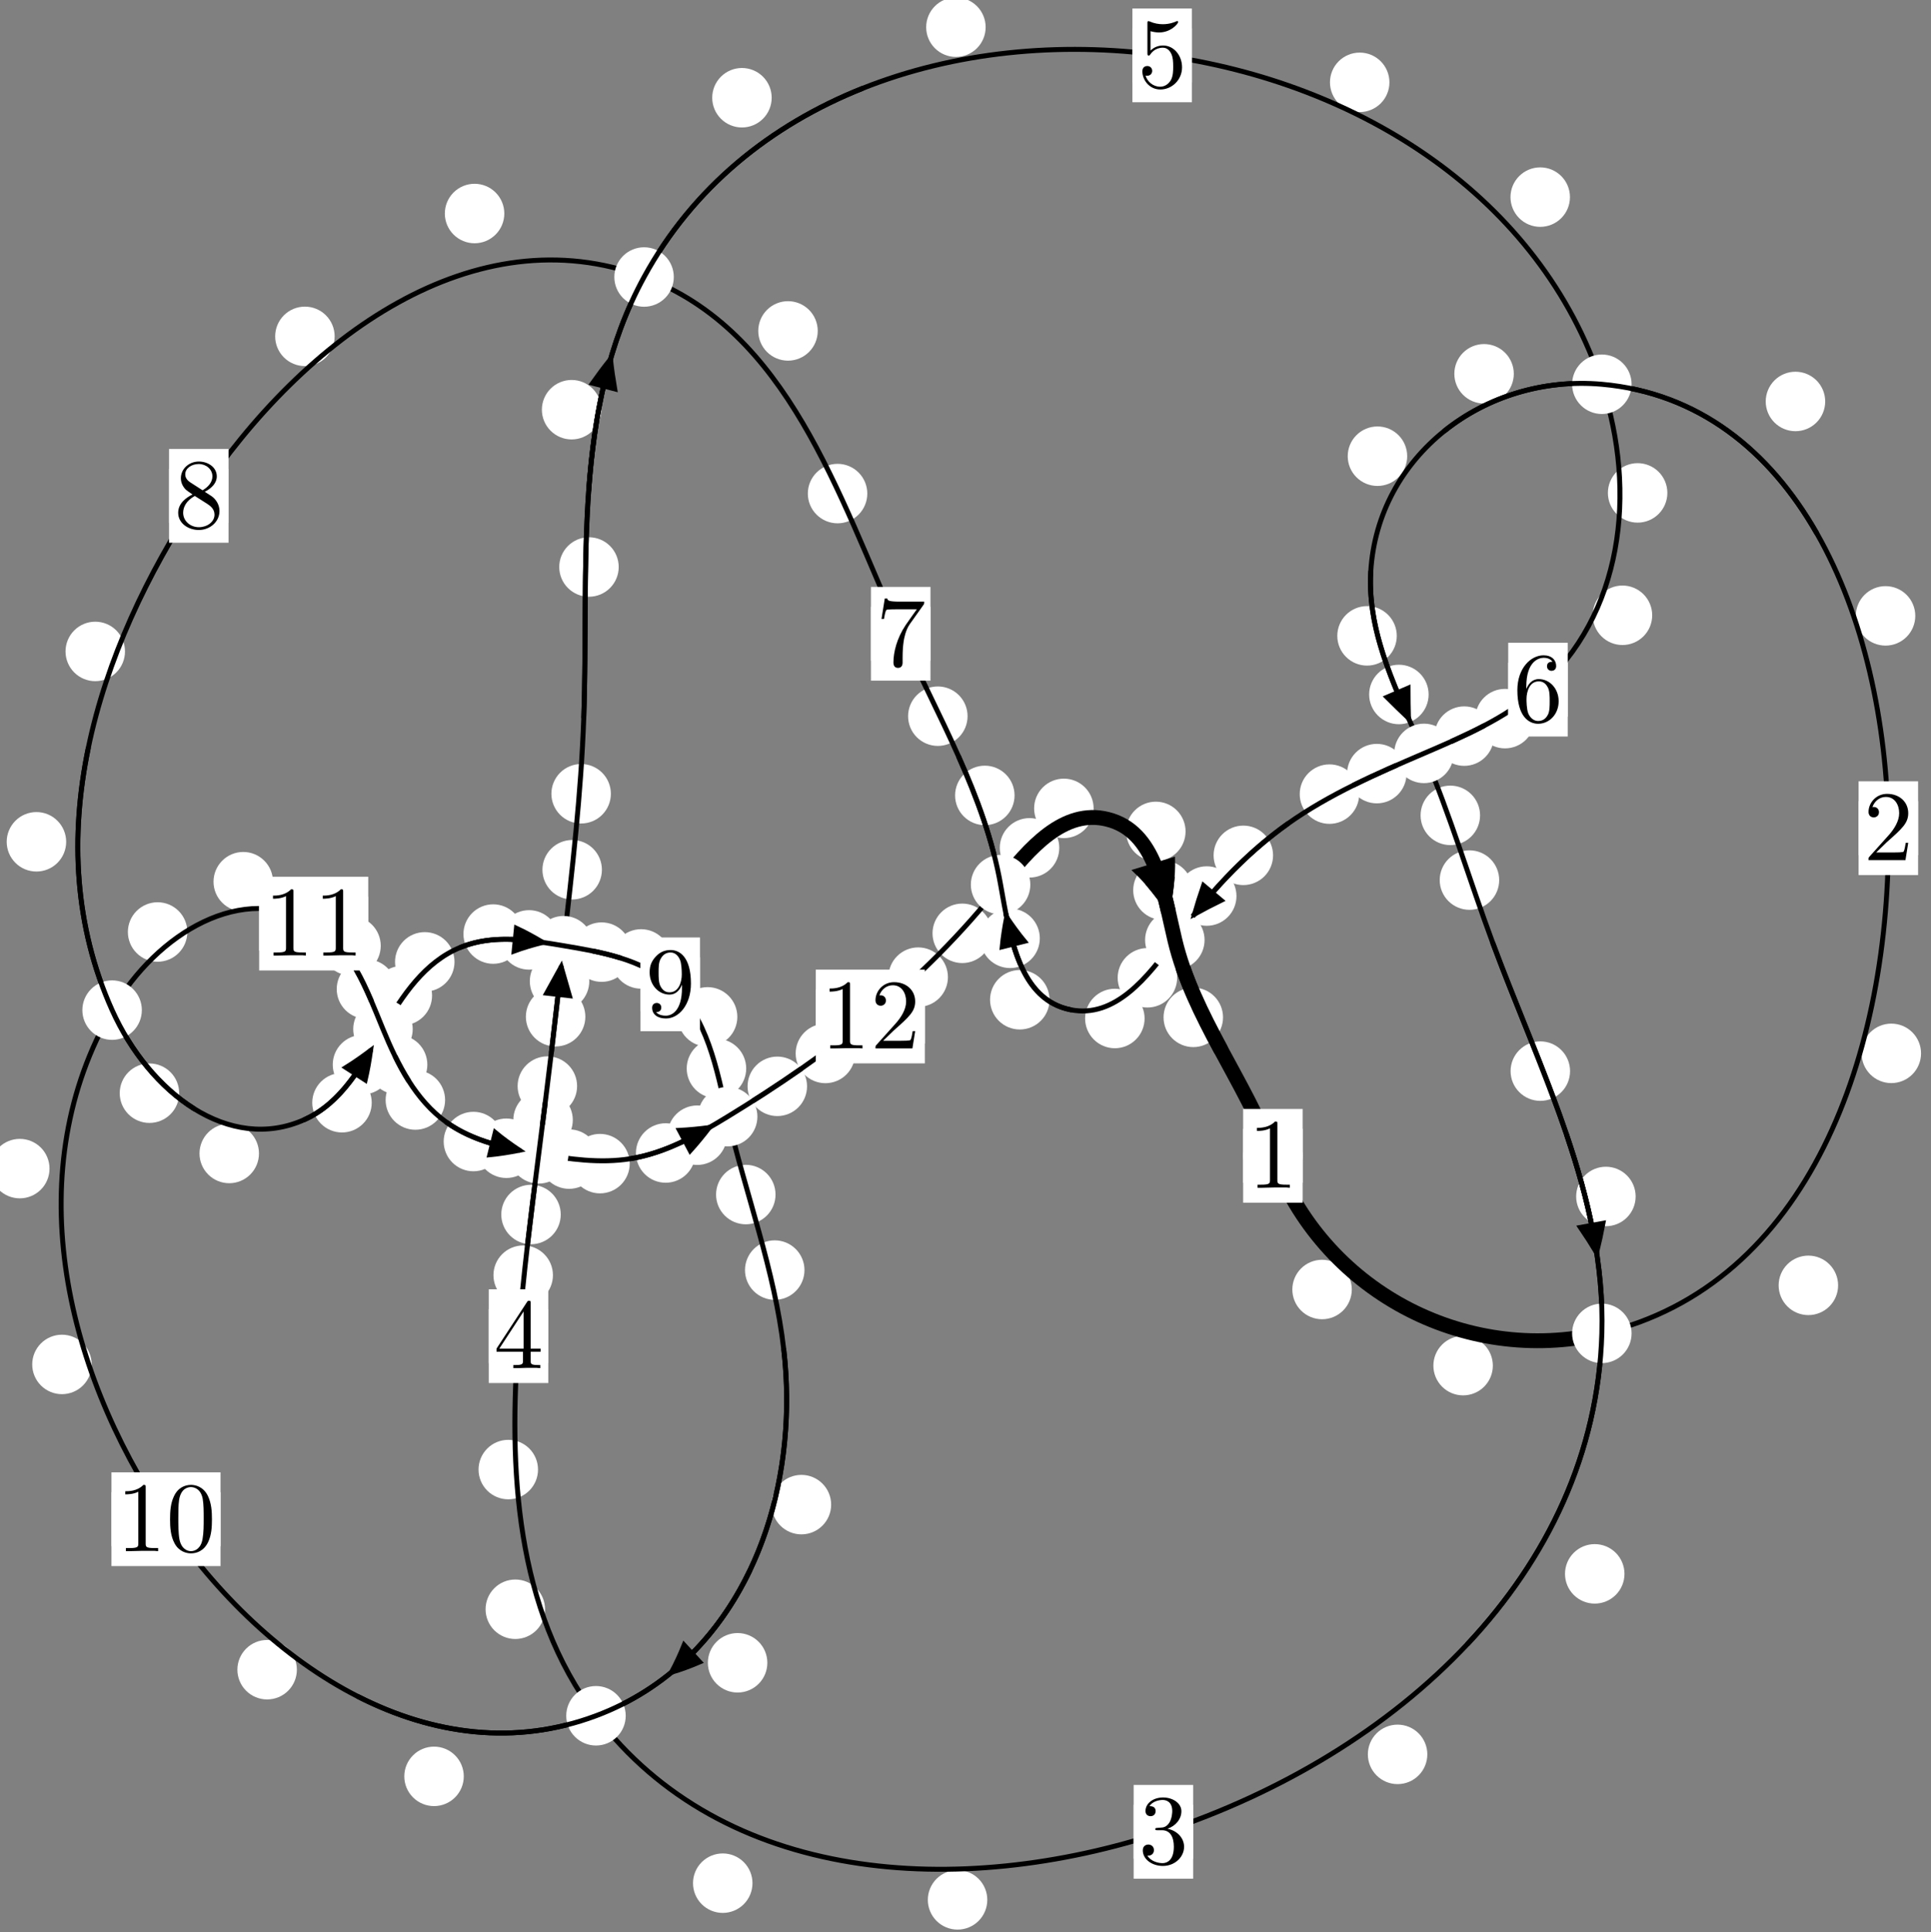 <?xml version="1.0"?>
<!-- Created by MetaPost 1.999 on 2021.07.06:0004 -->
<svg version="1.1" xmlns="http://www.w3.org/2000/svg" xmlns:xlink="http://www.w3.org/1999/xlink" width="194.082" height="194.175" viewBox="0 0 194.082 194.175">
<rect x="0" y="0" width="194.082" height="194.175" fill="#808080" stroke="none"/>
<!-- Original BoundingBox: -161.999252 -59.919098 32.082428 134.255829 -->
  <defs>
    <g transform="scale(0.01,0.01)" id="GLYPHcmr10_48">
      <path style="fill-rule: evenodd;" d="M460 -320C460 -400,455 -480,420 -554C374 -650,292 -666,250 -666C190 -666,117 -640,76 -547C44 -478,39 -400,39 -320C39 -245,43 -155,84 -79C127 2,200 22,249 22C303 22,379 1,423 -94C455 -163,460 -241,460 -320M249 -0C210 -0,151 -25,133 -121C122 -181,122 -273,122 -332C122 -396,122 -462,130 -516C149 -635,224 -644,249 -644C282 -644,348 -626,367 -527C377 -471,377 -395,377 -332C377 -257,377 -189,366 -125C351 -30,294 -0,249 -0"></path>
    </g>
    <g transform="scale(0.01,0.01)" id="GLYPHcmr10_49">
      <path style="fill-rule: evenodd;" d="M294 -640C294 -664,294 -666,271 -666C209 -602,121 -602,89 -602L89 -571C109 -571,168 -571,220 -597L220 -79C220 -43,217 -31,127 -31L95 -31L95 -0L257 -0L130 -3L217 -3L257 -3L297 -3L384 -3L419 -0L419 -31L387 -31C297 -31,294 -42,294 -79"></path>
    </g>
    <g transform="scale(0.01,0.01)" id="GLYPHcmr10_50">
      <path style="fill-rule: evenodd;" d="M127 -77L233 -180C389 -318,449 -372,449 -472C449 -586,359 -666,237 -666C124 -666,50 -574,50 -485C50 -429,100 -429,103 -429C120 -429,155 -441,155 -482C155 -508,137 -534,102 -534C94 -534,92 -534,89 -533C112 -598,166 -635,224 -635C315 -635,358 -554,358 -472C358 -392,308 -313,253 -251L61 -37C50 -26,50 -24,50 -0L421 -0L449 -174L424 -174C419 -144,412 -100,402 -85C395 -77,329 -77,307 -77"></path>
    </g>
    <g transform="scale(0.01,0.01)" id="GLYPHcmr10_51">
      <path style="fill-rule: evenodd;" d="M290 -352C372 -379,430 -449,430 -528C430 -610,342 -666,246 -666C145 -666,69 -606,69 -530C69 -497,91 -478,120 -478C151 -478,171 -500,171 -529C171 -579,124 -579,109 -579C140 -628,206 -641,242 -641C283 -641,338 -619,338 -529C338 -517,336 -459,310 -415C280 -367,246 -364,221 -363C213 -362,189 -360,182 -360C174 -359,167 -358,167 -348C167 -337,174 -337,191 -337L235 -337C317 -337,354 -269,354 -171C354 -35,285 -6,241 -6C198 -6,123 -23,88 -82C123 -77,154 -99,154 -137C154 -173,127 -193,98 -193C74 -193,42 -179,42 -135C42 -44,135 22,244 22C366 22,457 -69,457 -171C457 -253,394 -331,290 -352"></path>
    </g>
    <g transform="scale(0.01,0.01)" id="GLYPHcmr10_52">
      <path style="fill-rule: evenodd;" d="M294 -165L294 -78C294 -42,292 -31,218 -31L197 -31L197 -0L332 -0L238 -3L290 -3L332 -3L374 -3L427 -3L468 -0L468 -31L447 -31C373 -31,371 -42,371 -78L371 -165L471 -165L471 -196L371 -196L371 -651C371 -671,371 -677,355 -677C346 -677,343 -677,335 -665L28 -196L28 -165M300 -196L56 -196L300 -569"></path>
    </g>
    <g transform="scale(0.01,0.01)" id="GLYPHcmr10_53">
      <path style="fill-rule: evenodd;" d="M449 -201C449 -320,367 -420,259 -420C211 -420,168 -404,132 -369L132 -564C152 -558,185 -551,217 -551C340 -551,410 -642,410 -655C410 -661,407 -666,400 -666C399 -666,397 -666,392 -663C372 -654,323 -634,256 -634C216 -634,170 -641,123 -662C115 -665,113 -665,111 -665C101 -665,101 -657,101 -641L101 -345C101 -327,101 -319,115 -319C122 -319,124 -322,128 -328C139 -344,176 -398,257 -398C309 -398,334 -352,342 -334C358 -297,360 -258,360 -208C360 -173,360 -113,336 -71C312 -32,275 -6,229 -6C156 -6,99 -59,82 -118C85 -117,88 -116,99 -116C132 -116,149 -141,149 -165C149 -189,132 -214,99 -214C85 -214,50 -207,50 -161C50 -75,119 22,231 22C347 22,449 -74,449 -201"></path>
    </g>
    <g transform="scale(0.01,0.01)" id="GLYPHcmr10_54">
      <path style="fill-rule: evenodd;" d="M132 -328L132 -352C132 -605,256 -641,307 -641C331 -641,373 -635,395 -601C380 -601,340 -601,340 -556C340 -525,364 -510,386 -510C402 -510,432 -519,432 -558C432 -618,388 -666,305 -666C177 -666,42 -537,42 -316C42 -49,158 22,251 22C362 22,457 -72,457 -204C457 -331,368 -427,257 -427C189 -427,152 -376,132 -328M251 -6C188 -6,158 -66,152 -81C134 -128,134 -208,134 -226C134 -304,166 -404,256 -404C272 -404,318 -404,349 -342C367 -305,367 -254,367 -205C367 -157,367 -107,350 -71C320 -11,274 -6,251 -6"></path>
    </g>
    <g transform="scale(0.01,0.01)" id="GLYPHcmr10_55">
      <path style="fill-rule: evenodd;" d="M476 -609C485 -621,485 -623,485 -644L242 -644C120 -644,118 -657,114 -676L89 -676L56 -470L81 -470C84 -486,93 -549,106 -561C113 -567,191 -567,204 -567L411 -567C400 -551,321 -442,299 -409C209 -274,176 -135,176 -33C176 -23,176 22,222 22C268 22,268 -23,268 -33L268 -84C268 -139,271 -194,279 -248C283 -271,297 -357,341 -419"></path>
    </g>
    <g transform="scale(0.01,0.01)" id="GLYPHcmr10_56">
      <path style="fill-rule: evenodd;" d="M163 -457C117 -487,113 -521,113 -538C113 -599,178 -641,249 -641C322 -641,386 -589,386 -517C386 -460,347 -412,287 -377M309 -362C381 -399,430 -451,430 -517C430 -609,341 -666,250 -666C150 -666,69 -592,69 -499C69 -481,71 -436,113 -389C124 -377,161 -352,186 -335C128 -306,42 -250,42 -151C42 -45,144 22,249 22C362 22,457 -61,457 -168C457 -204,446 -249,408 -291C389 -312,373 -322,309 -362M209 -320L332 -242C360 -223,407 -193,407 -132C407 -58,332 -6,250 -6C164 -6,92 -68,92 -151C92 -209,124 -273,209 -320"></path>
    </g>
    <g transform="scale(0.01,0.01)" id="GLYPHcmr10_57">
      <path style="fill-rule: evenodd;" d="M367 -318L367 -286C367 -52,263 -6,205 -6C188 -6,134 -8,107 -42C151 -42,159 -71,159 -88C159 -119,135 -134,113 -134C97 -134,67 -125,67 -86C67 -19,121 22,206 22C335 22,457 -114,457 -329C457 -598,342 -666,253 -666C198 -666,149 -648,106 -603C65 -558,42 -516,42 -441C42 -316,130 -218,242 -218C303 -218,344 -260,367 -318M243 -241C227 -241,181 -241,150 -304C132 -341,132 -391,132 -440C132 -494,132 -541,153 -578C180 -628,218 -641,253 -641C299 -641,332 -607,349 -562C361 -530,365 -467,365 -421C365 -338,331 -241,243 -241"></path>
    </g>
  </defs>
  <path d="M135.868 129.592C135.868 128.799,135.553 128.039,134.993 127.478C134.432 126.918,133.672 126.603,132.88 126.603C132.087 126.603,131.327 126.918,130.766 127.478C130.206 128.039,129.891 128.799,129.891 129.592C129.891 130.384,130.206 131.144,130.766 131.705C131.327 132.265,132.087 132.58,132.88 132.58C133.672 132.58,134.432 132.265,134.993 131.705C135.553 131.144,135.868 130.384,135.868 129.592Z" style="fill: rgb(100%,100%,100%);stroke: none;"></path>
  <path d="M130.925 116.156C130.925 115.363,130.61 114.603,130.049 114.043C129.489 113.482,128.729 113.167,127.936 113.167C127.143 113.167,126.383 113.482,125.823 114.043C125.262 114.603,124.947 115.363,124.947 116.156C124.947 116.949,125.262 117.709,125.823 118.269C126.383 118.83,127.143 119.145,127.936 119.145C128.729 119.145,129.489 118.83,130.049 118.269C130.61 117.709,130.925 116.949,130.925 116.156Z" style="fill: rgb(100%,100%,100%);stroke: none;"></path>
  <path d="M184.746 129.174C184.746 128.381,184.431 127.621,183.87 127.06C183.31 126.5,182.55 126.185,181.757 126.185C180.964 126.185,180.204 126.5,179.644 127.06C179.083 127.621,178.768 128.381,178.768 129.174C178.768 129.966,179.083 130.727,179.644 131.287C180.204 131.848,180.964 132.163,181.757 132.163C182.55 132.163,183.31 131.848,183.87 131.287C184.431 130.727,184.746 129.966,184.746 129.174Z" style="fill: rgb(100%,100%,100%);stroke: none;"></path>
  <path d="M150.044 137.242C150.044 136.45,149.729 135.689,149.169 135.129C148.608 134.568,147.848 134.253,147.056 134.253C146.263 134.253,145.503 134.568,144.942 135.129C144.382 135.689,144.067 136.45,144.067 137.242C144.067 138.035,144.382 138.795,144.942 139.356C145.503 139.916,146.263 140.231,147.056 140.231C147.848 140.231,148.608 139.916,149.169 139.356C149.729 138.795,150.044 138.035,150.044 137.242Z" style="fill: rgb(100%,100%,100%);stroke: none;"></path>
  <path d="M192.502 61.893C192.502 61.101,192.187 60.341,191.627 59.78C191.066 59.22,190.306 58.905,189.514 58.905C188.721 58.905,187.961 59.22,187.4 59.78C186.84 60.341,186.525 61.101,186.525 61.893C186.525 62.686,186.84 63.446,187.4 64.007C187.961 64.567,188.721 64.882,189.514 64.882C190.306 64.882,191.066 64.567,191.627 64.007C192.187 63.446,192.502 62.686,192.502 61.893Z" style="fill: rgb(100%,100%,100%);stroke: none;"></path>
  <path d="M193.082 105.859C193.082 105.067,192.767 104.307,192.207 103.746C191.647 103.186,190.886 102.871,190.094 102.871C189.301 102.871,188.541 103.186,187.98 103.746C187.42 104.307,187.105 105.067,187.105 105.859C187.105 106.652,187.42 107.412,187.98 107.973C188.541 108.533,189.301 108.848,190.094 108.848C190.886 108.848,191.647 108.533,192.207 107.973C192.767 107.412,193.082 106.652,193.082 105.859Z" style="fill: rgb(100%,100%,100%);stroke: none;"></path>
  <path d="M152.15 37.565C152.15 36.773,151.835 36.013,151.275 35.452C150.714 34.892,149.954 34.577,149.161 34.577C148.369 34.577,147.609 34.892,147.048 35.452C146.488 36.013,146.173 36.773,146.173 37.565C146.173 38.358,146.488 39.118,147.048 39.679C147.609 40.239,148.369 40.554,149.161 40.554C149.954 40.554,150.714 40.239,151.275 39.679C151.835 39.118,152.15 38.358,152.15 37.565Z" style="fill: rgb(100%,100%,100%);stroke: none;"></path>
  <path d="M183.448 40.346C183.448 39.553,183.133 38.793,182.573 38.232C182.012 37.672,181.252 37.357,180.459 37.357C179.667 37.357,178.906 37.672,178.346 38.232C177.785 38.793,177.47 39.553,177.47 40.346C177.47 41.138,177.785 41.898,178.346 42.459C178.906 43.019,179.667 43.334,180.459 43.334C181.252 43.334,182.012 43.019,182.573 42.459C183.133 41.898,183.448 41.138,183.448 40.346Z" style="fill: rgb(100%,100%,100%);stroke: none;"></path>
  <path d="M140.388 63.902C140.388 63.11,140.073 62.349,139.512 61.789C138.952 61.228,138.192 60.913,137.399 60.913C136.606 60.913,135.846 61.228,135.286 61.789C134.725 62.349,134.41 63.11,134.41 63.902C134.41 64.695,134.725 65.455,135.286 66.016C135.846 66.576,136.606 66.891,137.399 66.891C138.192 66.891,138.952 66.576,139.512 66.016C140.073 65.455,140.388 64.695,140.388 63.902Z" style="fill: rgb(100%,100%,100%);stroke: none;"></path>
  <path d="M141.435 45.847C141.435 45.054,141.121 44.294,140.56 43.734C140 43.173,139.239 42.858,138.447 42.858C137.654 42.858,136.894 43.173,136.333 43.734C135.773 44.294,135.458 45.054,135.458 45.847C135.458 46.64,135.773 47.4,136.333 47.96C136.894 48.521,137.654 48.836,138.447 48.836C139.239 48.836,140 48.521,140.56 47.96C141.121 47.4,141.435 46.64,141.435 45.847Z" style="fill: rgb(100%,100%,100%);stroke: none;"></path>
  <path d="M148.759 81.942C148.759 81.149,148.444 80.389,147.883 79.828C147.323 79.268,146.563 78.953,145.77 78.953C144.977 78.953,144.217 79.268,143.657 79.828C143.096 80.389,142.781 81.149,142.781 81.942C142.781 82.734,143.096 83.494,143.657 84.055C144.217 84.615,144.977 84.93,145.77 84.93C146.563 84.93,147.323 84.615,147.883 84.055C148.444 83.494,148.759 82.734,148.759 81.942Z" style="fill: rgb(100%,100%,100%);stroke: none;"></path>
  <path d="M143.589 69.793C143.589 69,143.274 68.24,142.713 67.68C142.153 67.119,141.393 66.804,140.6 66.804C139.807 66.804,139.047 67.119,138.487 67.68C137.926 68.24,137.611 69,137.611 69.793C137.611 70.586,137.926 71.346,138.487 71.906C139.047 72.467,139.807 72.782,140.6 72.782C141.393 72.782,142.153 72.467,142.713 71.906C143.274 71.346,143.589 70.586,143.589 69.793Z" style="fill: rgb(100%,100%,100%);stroke: none;"></path>
  <path d="M157.805 107.645C157.805 106.852,157.49 106.092,156.929 105.531C156.369 104.971,155.609 104.656,154.816 104.656C154.023 104.656,153.263 104.971,152.703 105.531C152.142 106.092,151.827 106.852,151.827 107.645C151.827 108.437,152.142 109.198,152.703 109.758C153.263 110.318,154.023 110.633,154.816 110.633C155.609 110.633,156.369 110.318,156.929 109.758C157.49 109.198,157.805 108.437,157.805 107.645Z" style="fill: rgb(100%,100%,100%);stroke: none;"></path>
  <path d="M150.682 88.446C150.682 87.653,150.367 86.893,149.806 86.332C149.246 85.772,148.486 85.457,147.693 85.457C146.9 85.457,146.14 85.772,145.58 86.332C145.019 86.893,144.704 87.653,144.704 88.446C144.704 89.238,145.019 89.999,145.58 90.559C146.14 91.119,146.9 91.434,147.693 91.434C148.486 91.434,149.246 91.119,149.806 90.559C150.367 89.999,150.682 89.238,150.682 88.446Z" style="fill: rgb(100%,100%,100%);stroke: none;"></path>
  <path d="M163.274 158.168C163.274 157.376,162.959 156.615,162.399 156.055C161.838 155.494,161.078 155.179,160.285 155.179C159.493 155.179,158.732 155.494,158.172 156.055C157.611 156.615,157.296 157.376,157.296 158.168C157.296 158.961,157.611 159.721,158.172 160.282C158.732 160.842,159.493 161.157,160.285 161.157C161.078 161.157,161.838 160.842,162.399 160.282C162.959 159.721,163.274 158.961,163.274 158.168Z" style="fill: rgb(100%,100%,100%);stroke: none;"></path>
  <path d="M164.396 120.242C164.396 119.449,164.081 118.689,163.52 118.128C162.96 117.568,162.2 117.253,161.407 117.253C160.614 117.253,159.854 117.568,159.294 118.128C158.733 118.689,158.418 119.449,158.418 120.242C158.418 121.034,158.733 121.794,159.294 122.355C159.854 122.915,160.614 123.23,161.407 123.23C162.2 123.23,162.96 122.915,163.52 122.355C164.081 121.794,164.396 121.034,164.396 120.242Z" style="fill: rgb(100%,100%,100%);stroke: none;"></path>
  <path d="M99.232 190.93C99.232 190.138,98.917 189.378,98.357 188.817C97.796 188.257,97.036 187.942,96.243 187.942C95.451 187.942,94.69 188.257,94.13 188.817C93.569 189.378,93.255 190.138,93.255 190.93C93.255 191.723,93.569 192.483,94.13 193.044C94.69 193.604,95.451 193.919,96.243 193.919C97.036 193.919,97.796 193.604,98.357 193.044C98.917 192.483,99.232 191.723,99.232 190.93Z" style="fill: rgb(100%,100%,100%);stroke: none;"></path>
  <path d="M143.458 176.309C143.458 175.516,143.143 174.756,142.583 174.196C142.022 173.635,141.262 173.32,140.469 173.32C139.677 173.32,138.917 173.635,138.356 174.196C137.796 174.756,137.481 175.516,137.481 176.309C137.481 177.102,137.796 177.862,138.356 178.422C138.917 178.983,139.677 179.298,140.469 179.298C141.262 179.298,142.022 178.983,142.583 178.422C143.143 177.862,143.458 177.102,143.458 176.309Z" style="fill: rgb(100%,100%,100%);stroke: none;"></path>
  <path d="M54.782 161.726C54.782 160.933,54.467 160.173,53.907 159.612C53.346 159.052,52.586 158.737,51.794 158.737C51.001 158.737,50.241 159.052,49.68 159.612C49.12 160.173,48.805 160.933,48.805 161.726C48.805 162.518,49.12 163.278,49.68 163.839C50.241 164.399,51.001 164.714,51.794 164.714C52.586 164.714,53.346 164.399,53.907 163.839C54.467 163.278,54.782 162.518,54.782 161.726Z" style="fill: rgb(100%,100%,100%);stroke: none;"></path>
  <path d="M75.631 189.252C75.631 188.46,75.316 187.7,74.756 187.139C74.195 186.579,73.435 186.264,72.643 186.264C71.85 186.264,71.09 186.579,70.529 187.139C69.969 187.7,69.654 188.46,69.654 189.252C69.654 190.045,69.969 190.805,70.529 191.366C71.09 191.926,71.85 192.241,72.643 192.241C73.435 192.241,74.195 191.926,74.756 191.366C75.316 190.805,75.631 190.045,75.631 189.252Z" style="fill: rgb(100%,100%,100%);stroke: none;"></path>
  <path d="M55.575 128.152C55.575 127.359,55.26 126.599,54.699 126.039C54.139 125.478,53.379 125.163,52.586 125.163C51.793 125.163,51.033 125.478,50.473 126.039C49.912 126.599,49.597 127.359,49.597 128.152C49.597 128.945,49.912 129.705,50.473 130.265C51.033 130.826,51.793 131.141,52.586 131.141C53.379 131.141,54.139 130.826,54.699 130.265C55.26 129.705,55.575 128.945,55.575 128.152Z" style="fill: rgb(100%,100%,100%);stroke: none;"></path>
  <path d="M54.075 147.688C54.075 146.895,53.76 146.135,53.2 145.574C52.639 145.014,51.879 144.699,51.087 144.699C50.294 144.699,49.534 145.014,48.973 145.574C48.413 146.135,48.098 146.895,48.098 147.688C48.098 148.48,48.413 149.24,48.973 149.801C49.534 150.361,50.294 150.676,51.087 150.676C51.879 150.676,52.639 150.361,53.2 149.801C53.76 149.24,54.075 148.48,54.075 147.688Z" style="fill: rgb(100%,100%,100%);stroke: none;"></path>
  <path d="M57.572 112.554C57.572 111.761,57.257 111.001,56.696 110.44C56.136 109.88,55.376 109.565,54.583 109.565C53.79 109.565,53.03 109.88,52.47 110.44C51.909 111.001,51.594 111.761,51.594 112.554C51.594 113.346,51.909 114.107,52.47 114.667C53.03 115.227,53.79 115.542,54.583 115.542C55.376 115.542,56.136 115.227,56.696 114.667C57.257 114.107,57.572 113.346,57.572 112.554Z" style="fill: rgb(100%,100%,100%);stroke: none;"></path>
  <path d="M56.36 122.055C56.36 121.262,56.046 120.502,55.485 119.941C54.925 119.381,54.164 119.066,53.372 119.066C52.579 119.066,51.819 119.381,51.258 119.941C50.698 120.502,50.383 121.262,50.383 122.055C50.383 122.847,50.698 123.607,51.258 124.168C51.819 124.728,52.579 125.043,53.372 125.043C54.164 125.043,54.925 124.728,55.485 124.168C56.046 123.607,56.36 122.847,56.36 122.055Z" style="fill: rgb(100%,100%,100%);stroke: none;"></path>
  <path d="M58.833 102.177C58.833 101.384,58.518 100.624,57.958 100.063C57.397 99.503,56.637 99.188,55.844 99.188C55.052 99.188,54.291 99.503,53.731 100.063C53.17 100.624,52.855 101.384,52.855 102.177C52.855 102.969,53.17 103.73,53.731 104.29C54.291 104.851,55.052 105.165,55.844 105.165C56.637 105.165,57.397 104.851,57.958 104.29C58.518 103.73,58.833 102.969,58.833 102.177Z" style="fill: rgb(100%,100%,100%);stroke: none;"></path>
  <path d="M58.003 109.149C58.003 108.356,57.688 107.596,57.128 107.036C56.567 106.475,55.807 106.16,55.014 106.16C54.222 106.16,53.462 106.475,52.901 107.036C52.341 107.596,52.026 108.356,52.026 109.149C52.026 109.942,52.341 110.702,52.901 111.262C53.462 111.823,54.222 112.138,55.014 112.138C55.807 112.138,56.567 111.823,57.128 111.262C57.688 110.702,58.003 109.942,58.003 109.149Z" style="fill: rgb(100%,100%,100%);stroke: none;"></path>
  <path d="M60.497 87.408C60.497 86.615,60.182 85.855,59.622 85.295C59.061 84.734,58.301 84.419,57.508 84.419C56.716 84.419,55.955 84.734,55.395 85.295C54.834 85.855,54.52 86.615,54.52 87.408C54.52 88.201,54.834 88.961,55.395 89.522C55.955 90.082,56.716 90.397,57.508 90.397C58.301 90.397,59.061 90.082,59.622 89.522C60.182 88.961,60.497 88.201,60.497 87.408Z" style="fill: rgb(100%,100%,100%);stroke: none;"></path>
  <path d="M59.229 98.609C59.229 97.816,58.914 97.056,58.353 96.496C57.793 95.935,57.033 95.62,56.24 95.62C55.447 95.62,54.687 95.935,54.127 96.496C53.566 97.056,53.251 97.816,53.251 98.609C53.251 99.402,53.566 100.162,54.127 100.722C54.687 101.283,55.447 101.598,56.24 101.598C57.033 101.598,57.793 101.283,58.353 100.722C58.914 100.162,59.229 99.402,59.229 98.609Z" style="fill: rgb(100%,100%,100%);stroke: none;"></path>
  <path d="M62.186 56.982C62.186 56.189,61.871 55.429,61.311 54.869C60.75 54.308,59.99 53.993,59.197 53.993C58.405 53.993,57.645 54.308,57.084 54.869C56.524 55.429,56.209 56.189,56.209 56.982C56.209 57.775,56.524 58.535,57.084 59.095C57.645 59.656,58.405 59.971,59.197 59.971C59.99 59.971,60.75 59.656,61.311 59.095C61.871 58.535,62.186 57.775,62.186 56.982Z" style="fill: rgb(100%,100%,100%);stroke: none;"></path>
  <path d="M61.398 79.771C61.398 78.979,61.083 78.219,60.522 77.658C59.962 77.098,59.202 76.783,58.409 76.783C57.616 76.783,56.856 77.098,56.296 77.658C55.735 78.219,55.42 78.979,55.42 79.771C55.42 80.564,55.735 81.324,56.296 81.885C56.856 82.445,57.616 82.76,58.409 82.76C59.202 82.76,59.962 82.445,60.522 81.885C61.083 81.324,61.398 80.564,61.398 79.771Z" style="fill: rgb(100%,100%,100%);stroke: none;"></path>
  <path d="M77.561 9.822C77.561 9.029,77.246 8.269,76.686 7.709C76.125 7.148,75.365 6.833,74.572 6.833C73.78 6.833,73.019 7.148,72.459 7.709C71.899 8.269,71.584 9.029,71.584 9.822C71.584 10.615,71.899 11.375,72.459 11.935C73.019 12.496,73.78 12.811,74.572 12.811C75.365 12.811,76.125 12.496,76.686 11.935C77.246 11.375,77.561 10.615,77.561 9.822Z" style="fill: rgb(100%,100%,100%);stroke: none;"></path>
  <path d="M60.442 41.174C60.442 40.381,60.127 39.621,59.566 39.06C59.006 38.5,58.246 38.185,57.453 38.185C56.66 38.185,55.9 38.5,55.34 39.06C54.779 39.621,54.464 40.381,54.464 41.174C54.464 41.966,54.779 42.726,55.34 43.287C55.9 43.847,56.66 44.162,57.453 44.162C58.246 44.162,59.006 43.847,59.566 43.287C60.127 42.726,60.442 41.966,60.442 41.174Z" style="fill: rgb(100%,100%,100%);stroke: none;"></path>
  <path d="M139.65 8.275C139.65 7.482,139.335 6.722,138.775 6.161C138.215 5.601,137.454 5.286,136.662 5.286C135.869 5.286,135.109 5.601,134.548 6.161C133.988 6.722,133.673 7.482,133.673 8.275C133.673 9.067,133.988 9.827,134.548 10.388C135.109 10.948,135.869 11.263,136.662 11.263C137.454 11.263,138.215 10.948,138.775 10.388C139.335 9.827,139.65 9.067,139.65 8.275Z" style="fill: rgb(100%,100%,100%);stroke: none;"></path>
  <path d="M99.066 2.733C99.066 1.94,98.751 1.18,98.191 0.62C97.63 0.059,96.87 -0.256,96.077 -0.256C95.285 -0.256,94.524 0.059,93.964 0.62C93.404 1.18,93.089 1.94,93.089 2.733C93.089 3.526,93.404 4.286,93.964 4.846C94.524 5.407,95.285 5.722,96.077 5.722C96.87 5.722,97.63 5.407,98.191 4.846C98.751 4.286,99.066 3.526,99.066 2.733Z" style="fill: rgb(100%,100%,100%);stroke: none;"></path>
  <path d="M167.584 49.534C167.584 48.742,167.269 47.981,166.709 47.421C166.148 46.861,165.388 46.546,164.596 46.546C163.803 46.546,163.043 46.861,162.482 47.421C161.922 47.981,161.607 48.742,161.607 49.534C161.607 50.327,161.922 51.087,162.482 51.648C163.043 52.208,163.803 52.523,164.596 52.523C165.388 52.523,166.148 52.208,166.709 51.648C167.269 51.087,167.584 50.327,167.584 49.534Z" style="fill: rgb(100%,100%,100%);stroke: none;"></path>
  <path d="M157.795 19.81C157.795 19.017,157.48 18.257,156.919 17.697C156.359 17.136,155.599 16.821,154.806 16.821C154.013 16.821,153.253 17.136,152.693 17.697C152.132 18.257,151.817 19.017,151.817 19.81C151.817 20.603,152.132 21.363,152.693 21.923C153.253 22.484,154.013 22.799,154.806 22.799C155.599 22.799,156.359 22.484,156.919 21.923C157.48 21.363,157.795 20.603,157.795 19.81Z" style="fill: rgb(100%,100%,100%);stroke: none;"></path>
  <path d="M154.256 72.22C154.256 71.427,153.941 70.667,153.381 70.107C152.82 69.546,152.06 69.231,151.267 69.231C150.475 69.231,149.714 69.546,149.154 70.107C148.593 70.667,148.279 71.427,148.279 72.22C148.279 73.013,148.593 73.773,149.154 74.333C149.714 74.894,150.475 75.209,151.267 75.209C152.06 75.209,152.82 74.894,153.381 74.333C153.941 73.773,154.256 73.013,154.256 72.22Z" style="fill: rgb(100%,100%,100%);stroke: none;"></path>
  <path d="M166.06 61.834C166.06 61.041,165.745 60.281,165.185 59.721C164.624 59.16,163.864 58.845,163.071 58.845C162.279 58.845,161.519 59.16,160.958 59.721C160.398 60.281,160.083 61.041,160.083 61.834C160.083 62.627,160.398 63.387,160.958 63.947C161.519 64.508,162.279 64.823,163.071 64.823C163.864 64.823,164.624 64.508,165.185 63.947C165.745 63.387,166.06 62.627,166.06 61.834Z" style="fill: rgb(100%,100%,100%);stroke: none;"></path>
  <path d="M141.371 77.746C141.371 76.954,141.056 76.193,140.495 75.633C139.935 75.072,139.174 74.757,138.382 74.757C137.589 74.757,136.829 75.072,136.268 75.633C135.708 76.193,135.393 76.954,135.393 77.746C135.393 78.539,135.708 79.299,136.268 79.86C136.829 80.42,137.589 80.735,138.382 80.735C139.174 80.735,139.935 80.42,140.495 79.86C141.056 79.299,141.371 78.539,141.371 77.746Z" style="fill: rgb(100%,100%,100%);stroke: none;"></path>
  <path d="M150.155 73.978C150.155 73.186,149.84 72.425,149.28 71.865C148.719 71.305,147.959 70.99,147.166 70.99C146.374 70.99,145.614 71.305,145.053 71.865C144.493 72.425,144.178 73.186,144.178 73.978C144.178 74.771,144.493 75.531,145.053 76.092C145.614 76.652,146.374 76.967,147.166 76.967C147.959 76.967,148.719 76.652,149.28 76.092C149.84 75.531,150.155 74.771,150.155 73.978Z" style="fill: rgb(100%,100%,100%);stroke: none;"></path>
  <path d="M127.954 85.959C127.954 85.167,127.639 84.407,127.079 83.846C126.518 83.286,125.758 82.971,124.965 82.971C124.173 82.971,123.412 83.286,122.852 83.846C122.292 84.407,121.977 85.167,121.977 85.959C121.977 86.752,122.292 87.512,122.852 88.073C123.412 88.633,124.173 88.948,124.965 88.948C125.758 88.948,126.518 88.633,127.079 88.073C127.639 87.512,127.954 86.752,127.954 85.959Z" style="fill: rgb(100%,100%,100%);stroke: none;"></path>
  <path d="M136.612 79.807C136.612 79.014,136.297 78.254,135.737 77.694C135.176 77.133,134.416 76.818,133.623 76.818C132.831 76.818,132.07 77.133,131.51 77.694C130.949 78.254,130.634 79.014,130.634 79.807C130.634 80.6,130.949 81.36,131.51 81.92C132.07 82.481,132.831 82.796,133.623 82.796C134.416 82.796,135.176 82.481,135.737 81.92C136.297 81.36,136.612 80.6,136.612 79.807Z" style="fill: rgb(100%,100%,100%);stroke: none;"></path>
  <path d="M118.314 98.265C118.314 97.472,117.999 96.712,117.438 96.152C116.878 95.591,116.118 95.276,115.325 95.276C114.532 95.276,113.772 95.591,113.212 96.152C112.651 96.712,112.336 97.472,112.336 98.265C112.336 99.058,112.651 99.818,113.212 100.378C113.772 100.939,114.532 101.254,115.325 101.254C116.118 101.254,116.878 100.939,117.438 100.378C117.999 99.818,118.314 99.058,118.314 98.265Z" style="fill: rgb(100%,100%,100%);stroke: none;"></path>
  <path d="M124.276 90.05C124.276 89.257,123.961 88.497,123.401 87.937C122.84 87.376,122.08 87.061,121.287 87.061C120.495 87.061,119.734 87.376,119.174 87.937C118.613 88.497,118.299 89.257,118.299 90.05C118.299 90.843,118.613 91.603,119.174 92.163C119.734 92.724,120.495 93.039,121.287 93.039C122.08 93.039,122.84 92.724,123.401 92.163C123.961 91.603,124.276 90.843,124.276 90.05Z" style="fill: rgb(100%,100%,100%);stroke: none;"></path>
  <path d="M105.487 100.471C105.487 99.679,105.172 98.919,104.611 98.358C104.051 97.798,103.29 97.483,102.498 97.483C101.705 97.483,100.945 97.798,100.384 98.358C99.824 98.919,99.509 99.679,99.509 100.471C99.509 101.264,99.824 102.024,100.384 102.585C100.945 103.145,101.705 103.46,102.498 103.46C103.29 103.46,104.051 103.145,104.611 102.585C105.172 102.024,105.487 101.264,105.487 100.471Z" style="fill: rgb(100%,100%,100%);stroke: none;"></path>
  <path d="M115.041 102.355C115.041 101.562,114.726 100.802,114.165 100.242C113.605 99.681,112.845 99.366,112.052 99.366C111.259 99.366,110.499 99.681,109.939 100.242C109.378 100.802,109.063 101.562,109.063 102.355C109.063 103.148,109.378 103.908,109.939 104.468C110.499 105.029,111.259 105.344,112.052 105.344C112.845 105.344,113.605 105.029,114.165 104.468C114.726 103.908,115.041 103.148,115.041 102.355Z" style="fill: rgb(100%,100%,100%);stroke: none;"></path>
  <path d="M101.972 79.937C101.972 79.144,101.657 78.384,101.097 77.823C100.536 77.263,99.776 76.948,98.983 76.948C98.191 76.948,97.431 77.263,96.87 77.823C96.31 78.384,95.995 79.144,95.995 79.937C95.995 80.729,96.31 81.49,96.87 82.05C97.431 82.611,98.191 82.926,98.983 82.926C99.776 82.926,100.536 82.611,101.097 82.05C101.657 81.49,101.972 80.729,101.972 79.937Z" style="fill: rgb(100%,100%,100%);stroke: none;"></path>
  <path d="M104.51 94.298C104.51 93.505,104.195 92.745,103.635 92.184C103.074 91.624,102.314 91.309,101.522 91.309C100.729 91.309,99.969 91.624,99.408 92.184C98.848 92.745,98.533 93.505,98.533 94.298C98.533 95.09,98.848 95.85,99.408 96.411C99.969 96.971,100.729 97.286,101.522 97.286C102.314 97.286,103.074 96.971,103.635 96.411C104.195 95.85,104.51 95.09,104.51 94.298Z" style="fill: rgb(100%,100%,100%);stroke: none;"></path>
  <path d="M87.171 49.603C87.171 48.81,86.856 48.05,86.296 47.49C85.735 46.929,84.975 46.614,84.183 46.614C83.39 46.614,82.63 46.929,82.069 47.49C81.509 48.05,81.194 48.81,81.194 49.603C81.194 50.396,81.509 51.156,82.069 51.716C82.63 52.277,83.39 52.592,84.183 52.592C84.975 52.592,85.735 52.277,86.296 51.716C86.856 51.156,87.171 50.396,87.171 49.603Z" style="fill: rgb(100%,100%,100%);stroke: none;"></path>
  <path d="M97.249 71.976C97.249 71.183,96.934 70.423,96.374 69.862C95.813 69.302,95.053 68.987,94.26 68.987C93.468 68.987,92.708 69.302,92.147 69.862C91.587 70.423,91.272 71.183,91.272 71.976C91.272 72.768,91.587 73.529,92.147 74.089C92.708 74.649,93.468 74.964,94.26 74.964C95.053 74.964,95.813 74.649,96.374 74.089C96.934 73.529,97.249 72.768,97.249 71.976Z" style="fill: rgb(100%,100%,100%);stroke: none;"></path>
  <path d="M50.688 21.459C50.688 20.666,50.373 19.906,49.812 19.346C49.252 18.785,48.491 18.47,47.699 18.47C46.906 18.47,46.146 18.785,45.585 19.346C45.025 19.906,44.71 20.666,44.71 21.459C44.71 22.252,45.025 23.012,45.585 23.572C46.146 24.133,46.906 24.448,47.699 24.448C48.491 24.448,49.252 24.133,49.812 23.572C50.373 23.012,50.688 22.252,50.688 21.459Z" style="fill: rgb(100%,100%,100%);stroke: none;"></path>
  <path d="M82.19 33.256C82.19 32.464,81.875 31.704,81.315 31.143C80.754 30.583,79.994 30.268,79.202 30.268C78.409 30.268,77.649 30.583,77.088 31.143C76.528 31.704,76.213 32.464,76.213 33.256C76.213 34.049,76.528 34.809,77.088 35.37C77.649 35.93,78.409 36.245,79.202 36.245C79.994 36.245,80.754 35.93,81.315 35.37C81.875 34.809,82.19 34.049,82.19 33.256Z" style="fill: rgb(100%,100%,100%);stroke: none;"></path>
  <path d="M12.563 65.467C12.563 64.674,12.248 63.914,11.688 63.354C11.127 62.793,10.367 62.478,9.574 62.478C8.782 62.478,8.022 62.793,7.461 63.354C6.901 63.914,6.586 64.674,6.586 65.467C6.586 66.26,6.901 67.02,7.461 67.58C8.022 68.141,8.782 68.456,9.574 68.456C10.367 68.456,11.127 68.141,11.688 67.58C12.248 67.02,12.563 66.26,12.563 65.467Z" style="fill: rgb(100%,100%,100%);stroke: none;"></path>
  <path d="M33.635 33.804C33.635 33.011,33.32 32.251,32.759 31.69C32.199 31.13,31.439 30.815,30.646 30.815C29.853 30.815,29.093 31.13,28.533 31.69C27.972 32.251,27.657 33.011,27.657 33.804C27.657 34.596,27.972 35.356,28.533 35.917C29.093 36.477,29.853 36.792,30.646 36.792C31.439 36.792,32.199 36.477,32.759 35.917C33.32 35.356,33.635 34.596,33.635 33.804Z" style="fill: rgb(100%,100%,100%);stroke: none;"></path>
  <path d="M18.01 109.862C18.01 109.07,17.695 108.309,17.135 107.749C16.574 107.188,15.814 106.873,15.021 106.873C14.229 106.873,13.469 107.188,12.908 107.749C12.348 108.309,12.033 109.07,12.033 109.862C12.033 110.655,12.348 111.415,12.908 111.976C13.469 112.536,14.229 112.851,15.021 112.851C15.814 112.851,16.574 112.536,17.135 111.976C17.695 111.415,18.01 110.655,18.01 109.862Z" style="fill: rgb(100%,100%,100%);stroke: none;"></path>
  <path d="M6.651 84.599C6.651 83.807,6.336 83.047,5.775 82.486C5.215 81.926,4.455 81.611,3.662 81.611C2.869 81.611,2.109 81.926,1.549 82.486C0.988 83.047,0.673 83.807,0.673 84.599C0.673 85.392,0.988 86.152,1.549 86.713C2.109 87.273,2.869 87.588,3.662 87.588C4.455 87.588,5.215 87.273,5.775 86.713C6.336 86.152,6.651 85.392,6.651 84.599Z" style="fill: rgb(100%,100%,100%);stroke: none;"></path>
  <path d="M37.362 110.82C37.362 110.027,37.047 109.267,36.487 108.707C35.926 108.146,35.166 107.831,34.373 107.831C33.581 107.831,32.821 108.146,32.26 108.707C31.7 109.267,31.385 110.027,31.385 110.82C31.385 111.613,31.7 112.373,32.26 112.933C32.821 113.494,33.581 113.809,34.373 113.809C35.166 113.809,35.926 113.494,36.487 112.933C37.047 112.373,37.362 111.613,37.362 110.82Z" style="fill: rgb(100%,100%,100%);stroke: none;"></path>
  <path d="M26.029 115.92C26.029 115.128,25.714 114.368,25.153 113.807C24.593 113.247,23.833 112.932,23.04 112.932C22.247 112.932,21.487 113.247,20.927 113.807C20.366 114.368,20.051 115.128,20.051 115.92C20.051 116.713,20.366 117.473,20.927 118.034C21.487 118.594,22.247 118.909,23.04 118.909C23.833 118.909,24.593 118.594,25.153 118.034C25.714 117.473,26.029 116.713,26.029 115.92Z" style="fill: rgb(100%,100%,100%);stroke: none;"></path>
  <path d="M43.426 100.051C43.426 99.258,43.111 98.498,42.551 97.937C41.99 97.377,41.23 97.062,40.437 97.062C39.645 97.062,38.884 97.377,38.324 97.937C37.763 98.498,37.449 99.258,37.449 100.051C37.449 100.843,37.763 101.604,38.324 102.164C38.884 102.725,39.645 103.04,40.437 103.04C41.23 103.04,41.99 102.725,42.551 102.164C43.111 101.604,43.426 100.843,43.426 100.051Z" style="fill: rgb(100%,100%,100%);stroke: none;"></path>
  <path d="M39.422 106.995C39.422 106.202,39.107 105.442,38.547 104.882C37.986 104.321,37.226 104.006,36.434 104.006C35.641 104.006,34.881 104.321,34.32 104.882C33.76 105.442,33.445 106.202,33.445 106.995C33.445 107.788,33.76 108.548,34.32 109.108C34.881 109.669,35.641 109.984,36.434 109.984C37.226 109.984,37.986 109.669,38.547 109.108C39.107 108.548,39.422 107.788,39.422 106.995Z" style="fill: rgb(100%,100%,100%);stroke: none;"></path>
  <path d="M52.558 93.87C52.558 93.078,52.243 92.318,51.683 91.757C51.122 91.197,50.362 90.882,49.569 90.882C48.777 90.882,48.017 91.197,47.456 91.757C46.896 92.318,46.581 93.078,46.581 93.87C46.581 94.663,46.896 95.423,47.456 95.984C48.017 96.544,48.777 96.859,49.569 96.859C50.362 96.859,51.122 96.544,51.683 95.984C52.243 95.423,52.558 94.663,52.558 93.87Z" style="fill: rgb(100%,100%,100%);stroke: none;"></path>
  <path d="M45.682 96.664C45.682 95.872,45.367 95.111,44.807 94.551C44.247 93.99,43.486 93.676,42.694 93.676C41.901 93.676,41.141 93.99,40.58 94.551C40.02 95.111,39.705 95.872,39.705 96.664C39.705 97.457,40.02 98.217,40.58 98.778C41.141 99.338,41.901 99.653,42.694 99.653C43.486 99.653,44.247 99.338,44.807 98.778C45.367 98.217,45.682 97.457,45.682 96.664Z" style="fill: rgb(100%,100%,100%);stroke: none;"></path>
  <path d="M63.457 95.686C63.457 94.893,63.142 94.133,62.581 93.572C62.021 93.012,61.261 92.697,60.468 92.697C59.675 92.697,58.915 93.012,58.355 93.572C57.794 94.133,57.479 94.893,57.479 95.686C57.479 96.478,57.794 97.239,58.355 97.799C58.915 98.36,59.675 98.674,60.468 98.674C61.261 98.674,62.021 98.36,62.581 97.799C63.142 97.239,63.457 96.478,63.457 95.686Z" style="fill: rgb(100%,100%,100%);stroke: none;"></path>
  <path d="M56.164 94.458C56.164 93.665,55.849 92.905,55.288 92.345C54.728 91.784,53.968 91.469,53.175 91.469C52.382 91.469,51.622 91.784,51.062 92.345C50.501 92.905,50.186 93.665,50.186 94.458C50.186 95.251,50.501 96.011,51.062 96.571C51.622 97.132,52.382 97.447,53.175 97.447C53.968 97.447,54.728 97.132,55.288 96.571C55.849 96.011,56.164 95.251,56.164 94.458Z" style="fill: rgb(100%,100%,100%);stroke: none;"></path>
  <path d="M74.109 102.193C74.109 101.4,73.794 100.64,73.233 100.08C72.673 99.519,71.913 99.204,71.12 99.204C70.327 99.204,69.567 99.519,69.007 100.08C68.446 100.64,68.131 101.4,68.131 102.193C68.131 102.986,68.446 103.746,69.007 104.306C69.567 104.867,70.327 105.182,71.12 105.182C71.913 105.182,72.673 104.867,73.233 104.306C73.794 103.746,74.109 102.986,74.109 102.193Z" style="fill: rgb(100%,100%,100%);stroke: none;"></path>
  <path d="M67.423 96.371C67.423 95.579,67.108 94.818,66.548 94.258C65.988 93.697,65.227 93.382,64.435 93.382C63.642 93.382,62.882 93.697,62.321 94.258C61.761 94.818,61.446 95.579,61.446 96.371C61.446 97.164,61.761 97.924,62.321 98.485C62.882 99.045,63.642 99.36,64.435 99.36C65.227 99.36,65.988 99.045,66.548 98.485C67.108 97.924,67.423 97.164,67.423 96.371Z" style="fill: rgb(100%,100%,100%);stroke: none;"></path>
  <path d="M77.948 120.05C77.948 119.257,77.633 118.497,77.073 117.937C76.513 117.376,75.752 117.061,74.96 117.061C74.167 117.061,73.407 117.376,72.846 117.937C72.286 118.497,71.971 119.257,71.971 120.05C71.971 120.843,72.286 121.603,72.846 122.163C73.407 122.724,74.167 123.039,74.96 123.039C75.752 123.039,76.513 122.724,77.073 122.163C77.633 121.603,77.948 120.843,77.948 120.05Z" style="fill: rgb(100%,100%,100%);stroke: none;"></path>
  <path d="M74.999 107.381C74.999 106.589,74.684 105.829,74.123 105.268C73.563 104.708,72.803 104.393,72.01 104.393C71.217 104.393,70.457 104.708,69.897 105.268C69.336 105.829,69.021 106.589,69.021 107.381C69.021 108.174,69.336 108.934,69.897 109.495C70.457 110.055,71.217 110.37,72.01 110.37C72.803 110.37,73.563 110.055,74.123 109.495C74.684 108.934,74.999 108.174,74.999 107.381Z" style="fill: rgb(100%,100%,100%);stroke: none;"></path>
  <path d="M83.538 151.21C83.538 150.417,83.223 149.657,82.662 149.097C82.102 148.536,81.342 148.221,80.549 148.221C79.756 148.221,78.996 148.536,78.436 149.097C77.875 149.657,77.56 150.417,77.56 151.21C77.56 152.003,77.875 152.763,78.436 153.323C78.996 153.884,79.756 154.199,80.549 154.199C81.342 154.199,82.102 153.884,82.662 153.323C83.223 152.763,83.538 152.003,83.538 151.21Z" style="fill: rgb(100%,100%,100%);stroke: none;"></path>
  <path d="M80.856 127.64C80.856 126.847,80.542 126.087,79.981 125.527C79.421 124.966,78.66 124.651,77.868 124.651C77.075 124.651,76.315 124.966,75.754 125.527C75.194 126.087,74.879 126.847,74.879 127.64C74.879 128.433,75.194 129.193,75.754 129.753C76.315 130.314,77.075 130.629,77.868 130.629C78.66 130.629,79.421 130.314,79.981 129.753C80.542 129.193,80.856 128.433,80.856 127.64Z" style="fill: rgb(100%,100%,100%);stroke: none;"></path>
  <path d="M46.614 178.519C46.614 177.726,46.299 176.966,45.738 176.405C45.178 175.845,44.418 175.53,43.625 175.53C42.832 175.53,42.072 175.845,41.512 176.405C40.951 176.966,40.636 177.726,40.636 178.519C40.636 179.311,40.951 180.071,41.512 180.632C42.072 181.192,42.832 181.507,43.625 181.507C44.418 181.507,45.178 181.192,45.738 180.632C46.299 180.071,46.614 179.311,46.614 178.519Z" style="fill: rgb(100%,100%,100%);stroke: none;"></path>
  <path d="M77.125 167.105C77.125 166.313,76.81 165.552,76.249 164.992C75.689 164.431,74.928 164.116,74.136 164.116C73.343 164.116,72.583 164.431,72.022 164.992C71.462 165.552,71.147 166.313,71.147 167.105C71.147 167.898,71.462 168.658,72.022 169.219C72.583 169.779,73.343 170.094,74.136 170.094C74.928 170.094,75.689 169.779,76.249 169.219C76.81 168.658,77.125 167.898,77.125 167.105Z" style="fill: rgb(100%,100%,100%);stroke: none;"></path>
  <path d="M9.216 137.122C9.216 136.329,8.901 135.569,8.341 135.008C7.78 134.448,7.02 134.133,6.227 134.133C5.435 134.133,4.674 134.448,4.114 135.008C3.553 135.569,3.238 136.329,3.238 137.122C3.238 137.914,3.553 138.674,4.114 139.235C4.674 139.795,5.435 140.11,6.227 140.11C7.02 140.11,7.78 139.795,8.341 139.235C8.901 138.674,9.216 137.914,9.216 137.122Z" style="fill: rgb(100%,100%,100%);stroke: none;"></path>
  <path d="M29.838 167.8C29.838 167.007,29.523 166.247,28.962 165.686C28.402 165.126,27.642 164.811,26.849 164.811C26.056 164.811,25.296 165.126,24.736 165.686C24.175 166.247,23.86 167.007,23.86 167.8C23.86 168.592,24.175 169.352,24.736 169.913C25.296 170.473,26.056 170.788,26.849 170.788C27.642 170.788,28.402 170.473,28.962 169.913C29.523 169.352,29.838 168.592,29.838 167.8Z" style="fill: rgb(100%,100%,100%);stroke: none;"></path>
  <path d="M18.83 93.663C18.83 92.87,18.515 92.11,17.955 91.55C17.394 90.989,16.634 90.674,15.841 90.674C15.049 90.674,14.289 90.989,13.728 91.55C13.168 92.11,12.853 92.87,12.853 93.663C12.853 94.456,13.168 95.216,13.728 95.776C14.289 96.337,15.049 96.652,15.841 96.652C16.634 96.652,17.394 96.337,17.955 95.776C18.515 95.216,18.83 94.456,18.83 93.663Z" style="fill: rgb(100%,100%,100%);stroke: none;"></path>
  <path d="M4.978 117.442C4.978 116.649,4.663 115.889,4.103 115.328C3.542 114.768,2.782 114.453,1.989 114.453C1.197 114.453,0.437 114.768,-0.124 115.328C-0.684 115.889,-0.999 116.649,-0.999 117.442C-0.999 118.234,-0.684 118.994,-0.124 119.555C0.437 120.115,1.197 120.43,1.989 120.43C2.782 120.43,3.542 120.115,4.103 119.555C4.663 118.994,4.978 118.234,4.978 117.442Z" style="fill: rgb(100%,100%,100%);stroke: none;"></path>
  <path d="M38.268 95.05C38.268 94.257,37.954 93.497,37.393 92.936C36.833 92.376,36.072 92.061,35.28 92.061C34.487 92.061,33.727 92.376,33.166 92.936C32.606 93.497,32.291 94.257,32.291 95.05C32.291 95.842,32.606 96.603,33.166 97.163C33.727 97.723,34.487 98.038,35.28 98.038C36.072 98.038,36.833 97.723,37.393 97.163C37.954 96.603,38.268 95.842,38.268 95.05Z" style="fill: rgb(100%,100%,100%);stroke: none;"></path>
  <path d="M27.439 88.609C27.439 87.816,27.124 87.056,26.563 86.496C26.003 85.935,25.243 85.62,24.45 85.62C23.657 85.62,22.897 85.935,22.337 86.496C21.776 87.056,21.461 87.816,21.461 88.609C21.461 89.402,21.776 90.162,22.337 90.722C22.897 91.283,23.657 91.598,24.45 91.598C25.243 91.598,26.003 91.283,26.563 90.722C27.124 90.162,27.439 89.402,27.439 88.609Z" style="fill: rgb(100%,100%,100%);stroke: none;"></path>
  <path d="M42.951 106.993C42.951 106.201,42.636 105.44,42.076 104.88C41.515 104.319,40.755 104.005,39.962 104.005C39.17 104.005,38.409 104.319,37.849 104.88C37.289 105.44,36.974 106.201,36.974 106.993C36.974 107.786,37.289 108.546,37.849 109.107C38.409 109.667,39.17 109.982,39.962 109.982C40.755 109.982,41.515 109.667,42.076 109.107C42.636 108.546,42.951 107.786,42.951 106.993Z" style="fill: rgb(100%,100%,100%);stroke: none;"></path>
  <path d="M39.821 99.4C39.821 98.607,39.506 97.847,38.946 97.286C38.386 96.726,37.625 96.411,36.833 96.411C36.04 96.411,35.28 96.726,34.719 97.286C34.159 97.847,33.844 98.607,33.844 99.4C33.844 100.192,34.159 100.952,34.719 101.513C35.28 102.073,36.04 102.388,36.833 102.388C37.625 102.388,38.386 102.073,38.946 101.513C39.506 100.952,39.821 100.192,39.821 99.4Z" style="fill: rgb(100%,100%,100%);stroke: none;"></path>
  <path d="M50.571 114.721C50.571 113.928,50.256 113.168,49.696 112.607C49.135 112.047,48.375 111.732,47.582 111.732C46.79 111.732,46.03 112.047,45.469 112.607C44.909 113.168,44.594 113.928,44.594 114.721C44.594 115.513,44.909 116.274,45.469 116.834C46.03 117.395,46.79 117.709,47.582 117.709C48.375 117.709,49.135 117.395,49.696 116.834C50.256 116.274,50.571 115.513,50.571 114.721Z" style="fill: rgb(100%,100%,100%);stroke: none;"></path>
  <path d="M44.736 110.547C44.736 109.754,44.421 108.994,43.861 108.434C43.3 107.873,42.54 107.558,41.747 107.558C40.955 107.558,40.195 107.873,39.634 108.434C39.074 108.994,38.759 109.754,38.759 110.547C38.759 111.34,39.074 112.1,39.634 112.66C40.195 113.221,40.955 113.536,41.747 113.536C42.54 113.536,43.3 113.221,43.861 112.66C44.421 112.1,44.736 111.34,44.736 110.547Z" style="fill: rgb(100%,100%,100%);stroke: none;"></path>
  <path d="M60.19 116.485C60.19 115.693,59.875 114.932,59.314 114.372C58.754 113.812,57.994 113.497,57.201 113.497C56.408 113.497,55.648 113.812,55.088 114.372C54.527 114.932,54.212 115.693,54.212 116.485C54.212 117.278,54.527 118.038,55.088 118.599C55.648 119.159,56.408 119.474,57.201 119.474C57.994 119.474,58.754 119.159,59.314 118.599C59.875 118.038,60.19 117.278,60.19 116.485Z" style="fill: rgb(100%,100%,100%);stroke: none;"></path>
  <path d="M53.883 115.396C53.883 114.603,53.568 113.843,53.007 113.282C52.447 112.722,51.687 112.407,50.894 112.407C50.101 112.407,49.341 112.722,48.781 113.282C48.22 113.843,47.905 114.603,47.905 115.396C47.905 116.188,48.22 116.948,48.781 117.509C49.341 118.069,50.101 118.384,50.894 118.384C51.687 118.384,52.447 118.069,53.007 117.509C53.568 116.948,53.883 116.188,53.883 115.396Z" style="fill: rgb(100%,100%,100%);stroke: none;"></path>
  <path d="M69.896 115.872C69.896 115.079,69.581 114.319,69.02 113.759C68.46 113.198,67.7 112.883,66.907 112.883C66.114 112.883,65.354 113.198,64.794 113.759C64.233 114.319,63.918 115.079,63.918 115.872C63.918 116.665,64.233 117.425,64.794 117.985C65.354 118.546,66.114 118.861,66.907 118.861C67.7 118.861,68.46 118.546,69.02 117.985C69.581 117.425,69.896 116.665,69.896 115.872Z" style="fill: rgb(100%,100%,100%);stroke: none;"></path>
  <path d="M63.293 116.941C63.293 116.149,62.978 115.389,62.417 114.828C61.857 114.268,61.097 113.953,60.304 113.953C59.511 113.953,58.751 114.268,58.191 114.828C57.63 115.389,57.315 116.149,57.315 116.941C57.315 117.734,57.63 118.494,58.191 119.055C58.751 119.615,59.511 119.93,60.304 119.93C61.097 119.93,61.857 119.615,62.417 119.055C62.978 118.494,63.293 117.734,63.293 116.941Z" style="fill: rgb(100%,100%,100%);stroke: none;"></path>
  <path d="M81.115 109.172C81.115 108.38,80.8 107.62,80.24 107.059C79.68 106.499,78.919 106.184,78.127 106.184C77.334 106.184,76.574 106.499,76.013 107.059C75.453 107.62,75.138 108.38,75.138 109.172C75.138 109.965,75.453 110.725,76.013 111.286C76.574 111.846,77.334 112.161,78.127 112.161C78.919 112.161,79.68 111.846,80.24 111.286C80.8 110.725,81.115 109.965,81.115 109.172Z" style="fill: rgb(100%,100%,100%);stroke: none;"></path>
  <path d="M73.068 114.084C73.068 113.291,72.753 112.531,72.192 111.971C71.632 111.41,70.872 111.095,70.079 111.095C69.286 111.095,68.526 111.41,67.966 111.971C67.405 112.531,67.09 113.291,67.09 114.084C67.09 114.877,67.405 115.637,67.966 116.197C68.526 116.758,69.286 117.073,70.079 117.073C70.872 117.073,71.632 116.758,72.192 116.197C72.753 115.637,73.068 114.877,73.068 114.084Z" style="fill: rgb(100%,100%,100%);stroke: none;"></path>
  <path d="M95.275 98.199C95.275 97.407,94.96 96.646,94.399 96.086C93.839 95.525,93.078 95.211,92.286 95.211C91.493 95.211,90.733 95.525,90.172 96.086C89.612 96.646,89.297 97.407,89.297 98.199C89.297 98.992,89.612 99.752,90.172 100.313C90.733 100.873,91.493 101.188,92.286 101.188C93.078 101.188,93.839 100.873,94.399 100.313C94.96 99.752,95.275 98.992,95.275 98.199Z" style="fill: rgb(100%,100%,100%);stroke: none;"></path>
  <path d="M85.948 105.868C85.948 105.076,85.633 104.315,85.073 103.755C84.512 103.194,83.752 102.879,82.959 102.879C82.167 102.879,81.407 103.194,80.846 103.755C80.286 104.315,79.971 105.076,79.971 105.868C79.971 106.661,80.286 107.421,80.846 107.982C81.407 108.542,82.167 108.857,82.959 108.857C83.752 108.857,84.512 108.542,85.073 107.982C85.633 107.421,85.948 106.661,85.948 105.868Z" style="fill: rgb(100%,100%,100%);stroke: none;"></path>
  <path d="M106.466 85.206C106.466 84.413,106.151 83.653,105.59 83.092C105.03 82.532,104.27 82.217,103.477 82.217C102.684 82.217,101.924 82.532,101.364 83.092C100.803 83.653,100.488 84.413,100.488 85.206C100.488 85.998,100.803 86.758,101.364 87.319C101.924 87.879,102.684 88.194,103.477 88.194C104.27 88.194,105.03 87.879,105.59 87.319C106.151 86.758,106.466 85.998,106.466 85.206Z" style="fill: rgb(100%,100%,100%);stroke: none;"></path>
  <path d="M99.705 93.796C99.705 93.003,99.39 92.243,98.829 91.682C98.269 91.122,97.509 90.807,96.716 90.807C95.923 90.807,95.163 91.122,94.603 91.682C94.042 92.243,93.727 93.003,93.727 93.796C93.727 94.589,94.042 95.349,94.603 95.909C95.163 96.47,95.923 96.785,96.716 96.785C97.509 96.785,98.269 96.47,98.829 95.909C99.39 95.349,99.705 94.589,99.705 93.796Z" style="fill: rgb(100%,100%,100%);stroke: none;"></path>
  <path d="M119.16 83.555C119.16 82.762,118.845 82.002,118.285 81.442C117.724 80.881,116.964 80.566,116.171 80.566C115.379 80.566,114.619 80.881,114.058 81.442C113.498 82.002,113.183 82.762,113.183 83.555C113.183 84.348,113.498 85.108,114.058 85.668C114.619 86.229,115.379 86.544,116.171 86.544C116.964 86.544,117.724 86.229,118.285 85.668C118.845 85.108,119.16 84.348,119.16 83.555Z" style="fill: rgb(100%,100%,100%);stroke: none;"></path>
  <path d="M109.917 81.24C109.917 80.448,109.602 79.687,109.041 79.127C108.481 78.566,107.721 78.252,106.928 78.252C106.135 78.252,105.375 78.566,104.814 79.127C104.254 79.687,103.939 80.448,103.939 81.24C103.939 82.033,104.254 82.793,104.814 83.354C105.375 83.914,106.135 84.229,106.928 84.229C107.721 84.229,108.481 83.914,109.041 83.354C109.602 82.793,109.917 82.033,109.917 81.24Z" style="fill: rgb(100%,100%,100%);stroke: none;"></path>
  <path d="M122.925 102.242C122.925 101.449,122.61 100.689,122.049 100.128C121.489 99.568,120.728 99.253,119.936 99.253C119.143 99.253,118.383 99.568,117.822 100.128C117.262 100.689,116.947 101.449,116.947 102.242C116.947 103.034,117.262 103.795,117.822 104.355C118.383 104.915,119.143 105.23,119.936 105.23C120.728 105.23,121.489 104.915,122.049 104.355C122.61 103.795,122.925 103.034,122.925 102.242Z" style="fill: rgb(100%,100%,100%);stroke: none;"></path>
  <path d="M119.875 89.463C119.875 88.671,119.56 87.911,119 87.35C118.439 86.79,117.679 86.475,116.886 86.475C116.094 86.475,115.334 86.79,114.773 87.35C114.213 87.911,113.898 88.671,113.898 89.463C113.898 90.256,114.213 91.016,114.773 91.577C115.334 92.137,116.094 92.452,116.886 92.452C117.679 92.452,118.439 92.137,119 91.577C119.56 91.016,119.875 90.256,119.875 89.463Z" style="fill: rgb(100%,100%,100%);stroke: none;"></path>
  <path d="M127.936 116.156C132.88 129.592,147.056 137.242,161 134C181.757 129.174,190.094 105.859,189.795 83.23C189.514 61.893,180.459 40.346,161 38.617C149.161 37.565,138.447 45.847,137.773 57.453C137.399 63.902,140.6 69.793,143.12 75.714C145.77 81.942,147.693 88.446,150.047 94.79C154.816 107.645,161.407 120.242,161 134C160.285 158.168,140.469 176.309,116.931 184.091C96.243 190.93,72.643 189.252,59.901 172.43C51.794 161.726,51.087 147.688,52.116 134.28C52.586 128.152,53.372 122.055,54.149 115.958C54.583 112.554,55.014 109.149,55.42 105.741C55.844 102.177,56.24 98.609,56.644 95.042C57.508 87.408,58.409 79.771,58.675 72.092C59.197 56.982,57.453 41.174,64.735 27.839C74.572 9.822,96.077 2.733,116.807 5.564C136.662 8.275,154.806 19.81,161 38.617C164.596 49.534,163.071 61.834,154.578 69.307C151.267 72.22,147.166 73.978,143.12 75.714C138.382 77.746,133.623 79.807,129.418 82.796C124.965 85.959,121.287 90.05,118.081 94.468C115.325 98.265,112.052 102.355,107.619 101.481C102.498 100.471,101.522 94.298,100.568 88.902C98.983 79.937,94.26 71.976,90.53 63.693C84.183 49.603,79.202 33.256,64.735 27.839C47.699 21.459,30.646 33.804,19.98 49.832C9.574 65.467,3.662 84.599,11.268 101.514C15.021 109.862,23.04 115.92,30.608 112.514C34.373 110.82,36.434 106.995,38.492 103.425C40.437 100.051,42.694 96.664,46.303 95.198C49.569 93.87,53.175 94.458,56.644 95.042C60.468 95.686,64.435 96.371,67.365 98.923C71.12 102.193,72.01 107.381,73.136 112.218C74.96 120.05,77.868 127.64,78.777 135.637C80.549 151.21,74.136 167.105,59.901 172.43C43.625 178.519,26.849 167.8,16.683 152.676C6.227 137.122,1.989 117.442,11.268 101.514C15.841 93.663,24.45 88.609,31.53 92.82C35.28 95.05,36.833 99.4,38.492 103.425C39.962 106.993,41.747 110.547,44.89 112.795C47.582 114.721,50.894 115.396,54.149 115.958C57.201 116.485,60.304 116.941,63.366 116.446C66.907 115.872,70.079 114.084,73.136 112.218C78.127 109.172,82.959 105.868,87.476 102.155C92.286 98.199,96.716 93.796,100.568 88.902C103.477 85.206,106.928 81.24,111.314 82.339C116.171 83.555,116.886 89.463,118.081 94.468C119.936 102.242,125.183 108.672,127.936 116.156" style="stroke:rgb(0%,0%,0%); stroke-width: 0.498;stroke-linecap: round;stroke-linejoin: round;stroke-miterlimit: 10;fill: none;"></path>
  <path d="M127.936 116.156C132.88 129.592,147.056 137.242,161 134" style="stroke:rgb(0%,0%,0%); stroke-width: 1.494;stroke-linecap: round;stroke-linejoin: round;stroke-miterlimit: 10;fill: none;"></path>
  <path d="M100.568 88.902C103.477 85.206,106.928 81.24,111.314 82.339C116.171 83.555,116.886 89.463,118.081 94.468C119.936 102.242,125.183 108.672,127.936 116.156" style="stroke:rgb(0%,0%,0%); stroke-width: 1.494;stroke-linecap: round;stroke-linejoin: round;stroke-miterlimit: 10;fill: none;"></path>
  <path d="M163.989 134C163.989 133.207,163.674 132.447,163.113 131.887C162.553 131.326,161.793 131.011,161 131.011C160.207 131.011,159.447 131.326,158.887 131.887C158.326 132.447,158.011 133.207,158.011 134C158.011 134.793,158.326 135.553,158.887 136.113C159.447 136.674,160.207 136.989,161 136.989C161.793 136.989,162.553 136.674,163.113 136.113C163.674 135.553,163.989 134.793,163.989 134Z" style="fill: rgb(100%,100%,100%);stroke: none;"></path>
  <path d="M157.464 114.056C159.657 120.532,161.203 127.121,161 134C160.643 146.084,155.51 156.661,147.524 165.19" style="stroke:rgb(0%,0%,0%); stroke-width: 0.498;stroke-linecap: round;stroke-linejoin: round;stroke-miterlimit: 10;fill: none;"></path>
  <path d="M146.109 75.714C146.109 74.921,145.794 74.161,145.233 73.601C144.673 73.04,143.912 72.725,143.12 72.725C142.327 72.725,141.567 73.04,141.006 73.601C140.446 74.161,140.131 74.921,140.131 75.714C140.131 76.507,140.446 77.267,141.006 77.827C141.567 78.388,142.327 78.703,143.12 78.703C143.912 78.703,144.673 78.388,145.233 77.827C145.794 77.267,146.109 76.507,146.109 75.714Z" style="fill: rgb(100%,100%,100%);stroke: none;"></path>
  <path d="M149.125 72.952C147.18 73.973,145.143 74.846,143.12 75.714C140.751 76.73,138.377 77.753,136.069 78.896" style="stroke:rgb(0%,0%,0%); stroke-width: 0.498;stroke-linecap: round;stroke-linejoin: round;stroke-miterlimit: 10;fill: none;"></path>
  <path d="M62.89 172.43C62.89 171.637,62.575 170.877,62.014 170.317C61.454 169.756,60.694 169.441,59.901 169.441C59.108 169.441,58.348 169.756,57.788 170.317C57.227 170.877,56.912 171.637,56.912 172.43C56.912 173.223,57.227 173.983,57.788 174.543C58.348 175.104,59.108 175.419,59.901 175.419C60.694 175.419,61.454 175.104,62.014 174.543C62.575 173.983,62.89 173.223,62.89 172.43Z" style="fill: rgb(100%,100%,100%);stroke: none;"></path>
  <path d="M75.342 157.877C72.18 164.463,67.018 169.768,59.901 172.43C51.763 175.474,43.5 174.317,36.001 170.508" style="stroke:rgb(0%,0%,0%); stroke-width: 0.498;stroke-linecap: round;stroke-linejoin: round;stroke-miterlimit: 10;fill: none;"></path>
  <path d="M59.633 95.042C59.633 94.249,59.318 93.489,58.757 92.929C58.197 92.368,57.437 92.053,56.644 92.053C55.851 92.053,55.091 92.368,54.531 92.929C53.97 93.489,53.655 94.249,53.655 95.042C53.655 95.835,53.97 96.595,54.531 97.155C55.091 97.716,55.851 98.031,56.644 98.031C57.437 98.031,58.197 97.716,58.757 97.155C59.318 96.595,59.633 95.835,59.633 95.042Z" style="fill: rgb(100%,100%,100%);stroke: none;"></path>
  <path d="M51.398 94.403C53.141 94.457,54.909 94.75,56.644 95.042C58.556 95.364,60.504 95.696,62.34 96.267" style="stroke:rgb(0%,0%,0%); stroke-width: 0.498;stroke-linecap: round;stroke-linejoin: round;stroke-miterlimit: 10;fill: none;"></path>
  <path d="M163.989 38.617C163.989 37.824,163.674 37.064,163.113 36.504C162.553 35.943,161.793 35.628,161 35.628C160.207 35.628,159.447 35.943,158.887 36.504C158.326 37.064,158.011 37.824,158.011 38.617C158.011 39.41,158.326 40.17,158.887 40.73C159.447 41.291,160.207 41.606,161 41.606C161.793 41.606,162.553 41.291,163.113 40.73C163.674 40.17,163.989 39.41,163.989 38.617Z" style="fill: rgb(100%,100%,100%);stroke: none;"></path>
  <path d="M182.589 53.571C177.858 45.3,170.73 39.481,161 38.617C155.081 38.091,149.442 39.899,145.2 43.288" style="stroke:rgb(0%,0%,0%); stroke-width: 0.498;stroke-linecap: round;stroke-linejoin: round;stroke-miterlimit: 10;fill: none;"></path>
  <path d="M121.069 94.468C121.069 93.675,120.755 92.915,120.194 92.355C119.634 91.794,118.873 91.479,118.081 91.479C117.288 91.479,116.528 91.794,115.967 92.355C115.407 92.915,115.092 93.675,115.092 94.468C115.092 95.261,115.407 96.021,115.967 96.581C116.528 97.142,117.288 97.457,118.081 97.457C118.873 97.457,119.634 97.142,120.194 96.581C120.755 96.021,121.069 95.261,121.069 94.468Z" style="fill: rgb(100%,100%,100%);stroke: none;"></path>
  <path d="M116.071 86.983C117.006 89.238,117.484 91.966,118.081 94.468C119.008 98.355,120.784 101.906,122.672 105.421" style="stroke:rgb(0%,0%,0%); stroke-width: 1.494;stroke-linecap: round;stroke-linejoin: round;stroke-miterlimit: 10;fill: none;"></path>
  <path d="M67.723 27.839C67.723 27.046,67.408 26.286,66.848 25.725C66.287 25.165,65.527 24.85,64.735 24.85C63.942 24.85,63.182 25.165,62.621 25.725C62.061 26.286,61.746 27.046,61.746 27.839C61.746 28.631,62.061 29.391,62.621 29.952C63.182 30.512,63.942 30.827,64.735 30.827C65.527 30.827,66.287 30.512,66.848 29.952C67.408 29.391,67.723 28.631,67.723 27.839Z" style="fill: rgb(100%,100%,100%);stroke: none;"></path>
  <path d="M59.17 49.3C59.71 41.792,61.094 34.506,64.735 27.839C69.653 18.83,77.489 12.554,86.686 8.883" style="stroke:rgb(0%,0%,0%); stroke-width: 0.498;stroke-linecap: round;stroke-linejoin: round;stroke-miterlimit: 10;fill: none;"></path>
  <path d="M41.481 103.425C41.481 102.633,41.166 101.872,40.605 101.312C40.045 100.751,39.284 100.436,38.492 100.436C37.699 100.436,36.939 100.751,36.378 101.312C35.818 101.872,35.503 102.633,35.503 103.425C35.503 104.218,35.818 104.978,36.378 105.539C36.939 106.099,37.699 106.414,38.492 106.414C39.284 106.414,40.045 106.099,40.605 105.539C41.166 104.978,41.481 104.218,41.481 103.425Z" style="fill: rgb(100%,100%,100%);stroke: none;"></path>
  <path d="M35.795 97.449C36.859 99.318,37.662 101.412,38.492 103.425C39.227 105.209,40.041 106.99,41.064 108.605" style="stroke:rgb(0%,0%,0%); stroke-width: 0.498;stroke-linecap: round;stroke-linejoin: round;stroke-miterlimit: 10;fill: none;"></path>
  <path d="M76.125 112.218C76.125 111.425,75.81 110.665,75.25 110.105C74.689 109.544,73.929 109.229,73.136 109.229C72.344 109.229,71.583 109.544,71.023 110.105C70.462 110.665,70.148 111.425,70.148 112.218C70.148 113.011,70.462 113.771,71.023 114.331C71.583 114.892,72.344 115.207,73.136 115.207C73.929 115.207,74.689 114.892,75.25 114.331C75.81 113.771,76.125 113.011,76.125 112.218Z" style="fill: rgb(100%,100%,100%);stroke: none;"></path>
  <path d="M68.432 114.816C70.05 114.064,71.608 113.151,73.136 112.218C75.631 110.695,78.087 109.108,80.484 107.437" style="stroke:rgb(0%,0%,0%); stroke-width: 0.498;stroke-linecap: round;stroke-linejoin: round;stroke-miterlimit: 10;fill: none;"></path>
  <path d="M14.257 101.514C14.257 100.722,13.942 99.961,13.381 99.401C12.821 98.84,12.06 98.525,11.268 98.525C10.475 98.525,9.715 98.84,9.154 99.401C8.594 99.961,8.279 100.722,8.279 101.514C8.279 102.307,8.594 103.067,9.154 103.628C9.715 104.188,10.475 104.503,11.268 104.503C12.06 104.503,12.821 104.188,13.381 103.628C13.942 103.067,14.257 102.307,14.257 101.514Z" style="fill: rgb(100%,100%,100%);stroke: none;"></path>
  <path d="M8.87 75.193C7.042 84.045,7.465 93.057,11.268 101.514C13.145 105.688,16.088 109.29,19.508 111.422" style="stroke:rgb(0%,0%,0%); stroke-width: 0.498;stroke-linecap: round;stroke-linejoin: round;stroke-miterlimit: 10;fill: none;"></path>
  <path d="M57.138 115.958C57.138 115.165,56.823 114.405,56.262 113.845C55.702 113.284,54.942 112.969,54.149 112.969C53.356 112.969,52.596 113.284,52.036 113.845C51.475 114.405,51.16 115.165,51.16 115.958C51.16 116.751,51.475 117.511,52.036 118.071C52.596 118.632,53.356 118.947,54.149 118.947C54.942 118.947,55.702 118.632,56.262 118.071C56.823 117.511,57.138 116.751,57.138 115.958Z" style="fill: rgb(100%,100%,100%);stroke: none;"></path>
  <path d="M53.017 125.107C53.37 122.055,53.76 119.006,54.149 115.958C54.366 114.256,54.582 112.554,54.795 110.851" style="stroke:rgb(0%,0%,0%); stroke-width: 0.498;stroke-linecap: round;stroke-linejoin: round;stroke-miterlimit: 10;fill: none;"></path>
  <path d="M103.557 88.902C103.557 88.109,103.242 87.349,102.681 86.788C102.121 86.228,101.361 85.913,100.568 85.913C99.775 85.913,99.015 86.228,98.455 86.788C97.894 87.349,97.579 88.109,97.579 88.902C97.579 89.694,97.894 90.455,98.455 91.015C99.015 91.576,99.775 91.89,100.568 91.89C101.361 91.89,102.121 91.576,102.681 91.015C103.242 90.455,103.557 89.694,103.557 88.902Z" style="fill: rgb(100%,100%,100%);stroke: none;"></path>
  <path d="M102.531 96.836C101.527 94.492,101.045 91.6,100.568 88.902C99.776 84.419,98.199 80.188,96.354 76.042" style="stroke:rgb(0%,0%,0%); stroke-width: 0.498;stroke-linecap: round;stroke-linejoin: round;stroke-miterlimit: 10;fill: none;"></path>
  <path d="M111.314 82.339C115.2 83.312,116.435 87.288,117.385 91.402" style="stroke:rgb(0%,0%,0%); stroke-width: 0.498;stroke-linecap: round;stroke-linejoin: round;stroke-miterlimit: 10;fill: none;"></path>
  <path d="M114.199 87.548C115.345 88.632,116.383 89.997,117.385 91.402C117.669 89.7,117.901 88.001,117.857 86.424Z" style="stroke:rgb(0%,0%,0%); stroke-width: 0.498;fill: rgb(0%,0%,0%);"></path>
  <path d="M111.314 82.339C115.2 83.312,116.435 87.288,117.385 91.402" style="stroke:rgb(0%,0%,0%); stroke-width: 0.498;stroke-linecap: round;stroke-linejoin: round;stroke-miterlimit: 10;fill: none;"></path>
  <path d="M115.567 89.015C116.195 89.764,116.796 90.576,117.385 91.402C117.552 90.402,117.701 89.403,117.787 88.429Z" style="stroke:rgb(0%,0%,0%); stroke-width: 0.498;fill: rgb(0%,0%,0%);"></path>
  <path d="M137.773 57.453C137.474 62.612,139.463 67.414,141.56 72.16" style="stroke:rgb(0%,0%,0%); stroke-width: 0.498;stroke-linecap: round;stroke-linejoin: round;stroke-miterlimit: 10;fill: none;"></path>
  <path d="M139.41 70.069C140.115 70.775,140.836 71.469,141.56 72.16C141.537 71.159,141.518 70.158,141.519 69.161Z" style="stroke:rgb(0%,0%,0%); stroke-width: 0.498;fill: rgb(0%,0%,0%);"></path>
  <path d="M150.047 94.79C153.862 105.074,158.843 115.193,160.475 125.873" style="stroke:rgb(0%,0%,0%); stroke-width: 0.498;stroke-linecap: round;stroke-linejoin: round;stroke-miterlimit: 10;fill: none;"></path>
  <path d="M158.851 123.351C159.415 124.177,159.957 125.018,160.475 125.873C160.714 124.902,160.924 123.924,161.11 122.941Z" style="stroke:rgb(0%,0%,0%); stroke-width: 0.498;fill: rgb(0%,0%,0%);"></path>
  <path d="M55.42 105.741C55.759 102.89,56.081 100.036,56.402 97.182" style="stroke:rgb(0%,0%,0%); stroke-width: 0.498;stroke-linecap: round;stroke-linejoin: round;stroke-miterlimit: 10;fill: none;"></path>
  <path d="M57.232 100.065L56.402 97.182L54.95 99.807Z" style="stroke:rgb(0%,0%,0%); stroke-width: 0.498;fill: rgb(0%,0%,0%);"></path>
  <path d="M58.675 72.092C59.093 60.004,58.06 47.469,61.358 36.111" style="stroke:rgb(0%,0%,0%); stroke-width: 0.498;stroke-linecap: round;stroke-linejoin: round;stroke-miterlimit: 10;fill: none;"></path>
  <path d="M61.78 39.081C61.61 38.095,61.468 37.105,61.358 36.111C60.733 36.891,60.134 37.691,59.556 38.509Z" style="stroke:rgb(0%,0%,0%); stroke-width: 0.498;fill: rgb(0%,0%,0%);"></path>
  <path d="M129.418 82.796C125.856 85.327,122.789 88.451,120.064 91.861" style="stroke:rgb(0%,0%,0%); stroke-width: 0.498;stroke-linecap: round;stroke-linejoin: round;stroke-miterlimit: 10;fill: none;"></path>
  <path d="M120.968 89.001C120.642 89.946,120.342 90.9,120.064 91.861C120.94 91.378,121.827 90.916,122.726 90.478Z" style="stroke:rgb(0%,0%,0%); stroke-width: 0.498;fill: rgb(0%,0%,0%);"></path>
  <path d="M107.619 101.481C103.522 100.673,102.078 96.56,101.176 92.185" style="stroke:rgb(0%,0%,0%); stroke-width: 0.498;stroke-linecap: round;stroke-linejoin: round;stroke-miterlimit: 10;fill: none;"></path>
  <path d="M102.96 94.597C102.338 93.845,101.747 93.027,101.176 92.185C100.984 93.184,100.824 94.181,100.732 95.152Z" style="stroke:rgb(0%,0%,0%); stroke-width: 0.498;fill: rgb(0%,0%,0%);"></path>
  <path d="M30.608 112.514C33.62 111.159,35.541 108.44,37.243 105.579" style="stroke:rgb(0%,0%,0%); stroke-width: 0.498;stroke-linecap: round;stroke-linejoin: round;stroke-miterlimit: 10;fill: none;"></path>
  <path d="M36.705 108.53C36.931 107.565,37.099 106.574,37.243 105.579C36.437 106.181,35.618 106.763,34.776 107.285Z" style="stroke:rgb(0%,0%,0%); stroke-width: 0.498;fill: rgb(0%,0%,0%);"></path>
  <path d="M46.303 95.198C48.916 94.136,51.746 94.3,54.55 94.707" style="stroke:rgb(0%,0%,0%); stroke-width: 0.498;stroke-linecap: round;stroke-linejoin: round;stroke-miterlimit: 10;fill: none;"></path>
  <path d="M51.678 95.574C52.609 95.231,53.575 94.954,54.55 94.707C53.686 94.192,52.807 93.705,51.906 93.289Z" style="stroke:rgb(0%,0%,0%); stroke-width: 0.498;fill: rgb(0%,0%,0%);"></path>
  <path d="M78.777 135.637C80.195 148.095,76.374 160.76,67.5 168.054" style="stroke:rgb(0%,0%,0%); stroke-width: 0.498;stroke-linecap: round;stroke-linejoin: round;stroke-miterlimit: 10;fill: none;"></path>
  <path d="M68.764 165.333C68.393 166.261,67.972 167.169,67.5 168.054C68.46 167.762,69.4 167.417,70.318 167.024Z" style="stroke:rgb(0%,0%,0%); stroke-width: 0.498;fill: rgb(0%,0%,0%);"></path>
  <path d="M44.89 112.795C47.044 114.336,49.594 115.076,52.195 115.598" style="stroke:rgb(0%,0%,0%); stroke-width: 0.498;stroke-linecap: round;stroke-linejoin: round;stroke-miterlimit: 10;fill: none;"></path>
  <path d="M49.229 116.049C50.219 115.954,51.209 115.792,52.195 115.598C51.361 115.039,50.546 114.453,49.779 113.82Z" style="stroke:rgb(0%,0%,0%); stroke-width: 0.498;fill: rgb(0%,0%,0%);"></path>
  <path d="M63.366 116.446C66.199 115.987,68.795 114.751,71.286 113.319" style="stroke:rgb(0%,0%,0%); stroke-width: 0.498;stroke-linecap: round;stroke-linejoin: round;stroke-miterlimit: 10;fill: none;"></path>
  <path d="M69.373 115.63C70.041 114.89,70.674 114.113,71.286 113.319C70.292 113.448,69.295 113.55,68.299 113.6Z" style="stroke:rgb(0%,0%,0%); stroke-width: 0.498;fill: rgb(0%,0%,0%);"></path>
  <path d="M124.946 118.866L130.927 118.866L130.927 111.446L124.946 111.446Z" style="fill: rgb(100%,100%,100%);stroke: none;"></path>
  <path d="M124.946 120.866L130.927 120.866L130.927 113.446L124.946 113.446Z" style="fill: rgb(100%,100%,100%);stroke: none;"></path>
  <g transform="translate(125.446 119.366)" style="fill: rgb(0%,0%,0%);">
    <use xlink:href="#GLYPHcmr10_49"></use>
  </g>
  <path d="M186.804 85.94L192.786 85.94L192.786 78.52L186.804 78.52Z" style="fill: rgb(100%,100%,100%);stroke: none;"></path>
  <path d="M186.804 87.94L192.786 87.94L192.786 80.52L186.804 80.52Z" style="fill: rgb(100%,100%,100%);stroke: none;"></path>
  <g transform="translate(187.304 86.44)" style="fill: rgb(0%,0%,0%);">
    <use xlink:href="#GLYPHcmr10_50"></use>
  </g>
  <path d="M113.941 186.801L119.922 186.801L119.922 179.381L113.941 179.381Z" style="fill: rgb(100%,100%,100%);stroke: none;"></path>
  <path d="M113.941 188.801L119.922 188.801L119.922 181.381L113.941 181.381Z" style="fill: rgb(100%,100%,100%);stroke: none;"></path>
  <g transform="translate(114.441 187.301)" style="fill: rgb(0%,0%,0%);">
    <use xlink:href="#GLYPHcmr10_51"></use>
  </g>
  <path d="M49.125 136.991L55.106 136.991L55.106 129.57L49.125 129.57Z" style="fill: rgb(100%,100%,100%);stroke: none;"></path>
  <path d="M49.125 138.991L55.106 138.991L55.106 131.57L49.125 131.57Z" style="fill: rgb(100%,100%,100%);stroke: none;"></path>
  <g transform="translate(49.625 137.491)" style="fill: rgb(0%,0%,0%);">
    <use xlink:href="#GLYPHcmr10_52"></use>
  </g>
  <path d="M113.816 8.274L119.798 8.274L119.798 0.853L113.816 0.853Z" style="fill: rgb(100%,100%,100%);stroke: none;"></path>
  <path d="M113.816 10.274L119.798 10.274L119.798 2.853L113.816 2.853Z" style="fill: rgb(100%,100%,100%);stroke: none;"></path>
  <g transform="translate(114.316 8.774)" style="fill: rgb(0%,0%,0%);">
    <use xlink:href="#GLYPHcmr10_53"></use>
  </g>
  <path d="M151.588 72.017L157.569 72.017L157.569 64.597L151.588 64.597Z" style="fill: rgb(100%,100%,100%);stroke: none;"></path>
  <path d="M151.588 74.017L157.569 74.017L157.569 66.597L151.588 66.597Z" style="fill: rgb(100%,100%,100%);stroke: none;"></path>
  <g transform="translate(152.088 72.517)" style="fill: rgb(0%,0%,0%);">
    <use xlink:href="#GLYPHcmr10_54"></use>
  </g>
  <path d="M87.539 66.403L93.52 66.403L93.52 58.983L87.539 58.983Z" style="fill: rgb(100%,100%,100%);stroke: none;"></path>
  <path d="M87.539 68.403L93.52 68.403L93.52 60.983L87.539 60.983Z" style="fill: rgb(100%,100%,100%);stroke: none;"></path>
  <g transform="translate(88.039 66.903)" style="fill: rgb(0%,0%,0%);">
    <use xlink:href="#GLYPHcmr10_55"></use>
  </g>
  <path d="M16.989 52.542L22.97 52.542L22.97 45.121L16.989 45.121Z" style="fill: rgb(100%,100%,100%);stroke: none;"></path>
  <path d="M16.989 54.542L22.97 54.542L22.97 47.121L16.989 47.121Z" style="fill: rgb(100%,100%,100%);stroke: none;"></path>
  <g transform="translate(17.489 53.042)" style="fill: rgb(0%,0%,0%);">
    <use xlink:href="#GLYPHcmr10_56"></use>
  </g>
  <path d="M64.375 101.634L70.356 101.634L70.356 94.213L64.375 94.213Z" style="fill: rgb(100%,100%,100%);stroke: none;"></path>
  <path d="M64.375 103.634L70.356 103.634L70.356 96.213L64.375 96.213Z" style="fill: rgb(100%,100%,100%);stroke: none;"></path>
  <g transform="translate(64.875 102.134)" style="fill: rgb(0%,0%,0%);">
    <use xlink:href="#GLYPHcmr10_57"></use>
  </g>
  <path d="M11.202 155.387L22.165 155.387L22.165 147.966L11.202 147.966Z" style="fill: rgb(100%,100%,100%);stroke: none;"></path>
  <path d="M11.202 157.387L22.165 157.387L22.165 149.966L11.202 149.966Z" style="fill: rgb(100%,100%,100%);stroke: none;"></path>
  <g transform="translate(11.702 155.887)" style="fill: rgb(0%,0%,0%);">
    <use xlink:href="#GLYPHcmr10_49"></use>
    <use xlink:href="#GLYPHcmr10_48" x="5"></use>
  </g>
  <path d="M26.048 95.53L37.011 95.53L37.011 88.109L26.048 88.109Z" style="fill: rgb(100%,100%,100%);stroke: none;"></path>
  <path d="M26.048 97.53L37.011 97.53L37.011 90.109L26.048 90.109Z" style="fill: rgb(100%,100%,100%);stroke: none;"></path>
  <g transform="translate(26.548 96.03)" style="fill: rgb(0%,0%,0%);">
    <use xlink:href="#GLYPHcmr10_49"></use>
    <use xlink:href="#GLYPHcmr10_49" x="5"></use>
  </g>
  <path d="M81.994 104.865L92.957 104.865L92.957 97.444L81.994 97.444Z" style="fill: rgb(100%,100%,100%);stroke: none;"></path>
  <path d="M81.994 106.865L92.957 106.865L92.957 99.444L81.994 99.444Z" style="fill: rgb(100%,100%,100%);stroke: none;"></path>
  <g transform="translate(82.494 105.365)" style="fill: rgb(0%,0%,0%);">
    <use xlink:href="#GLYPHcmr10_49"></use>
    <use xlink:href="#GLYPHcmr10_50" x="5"></use>
  </g>
</svg>
